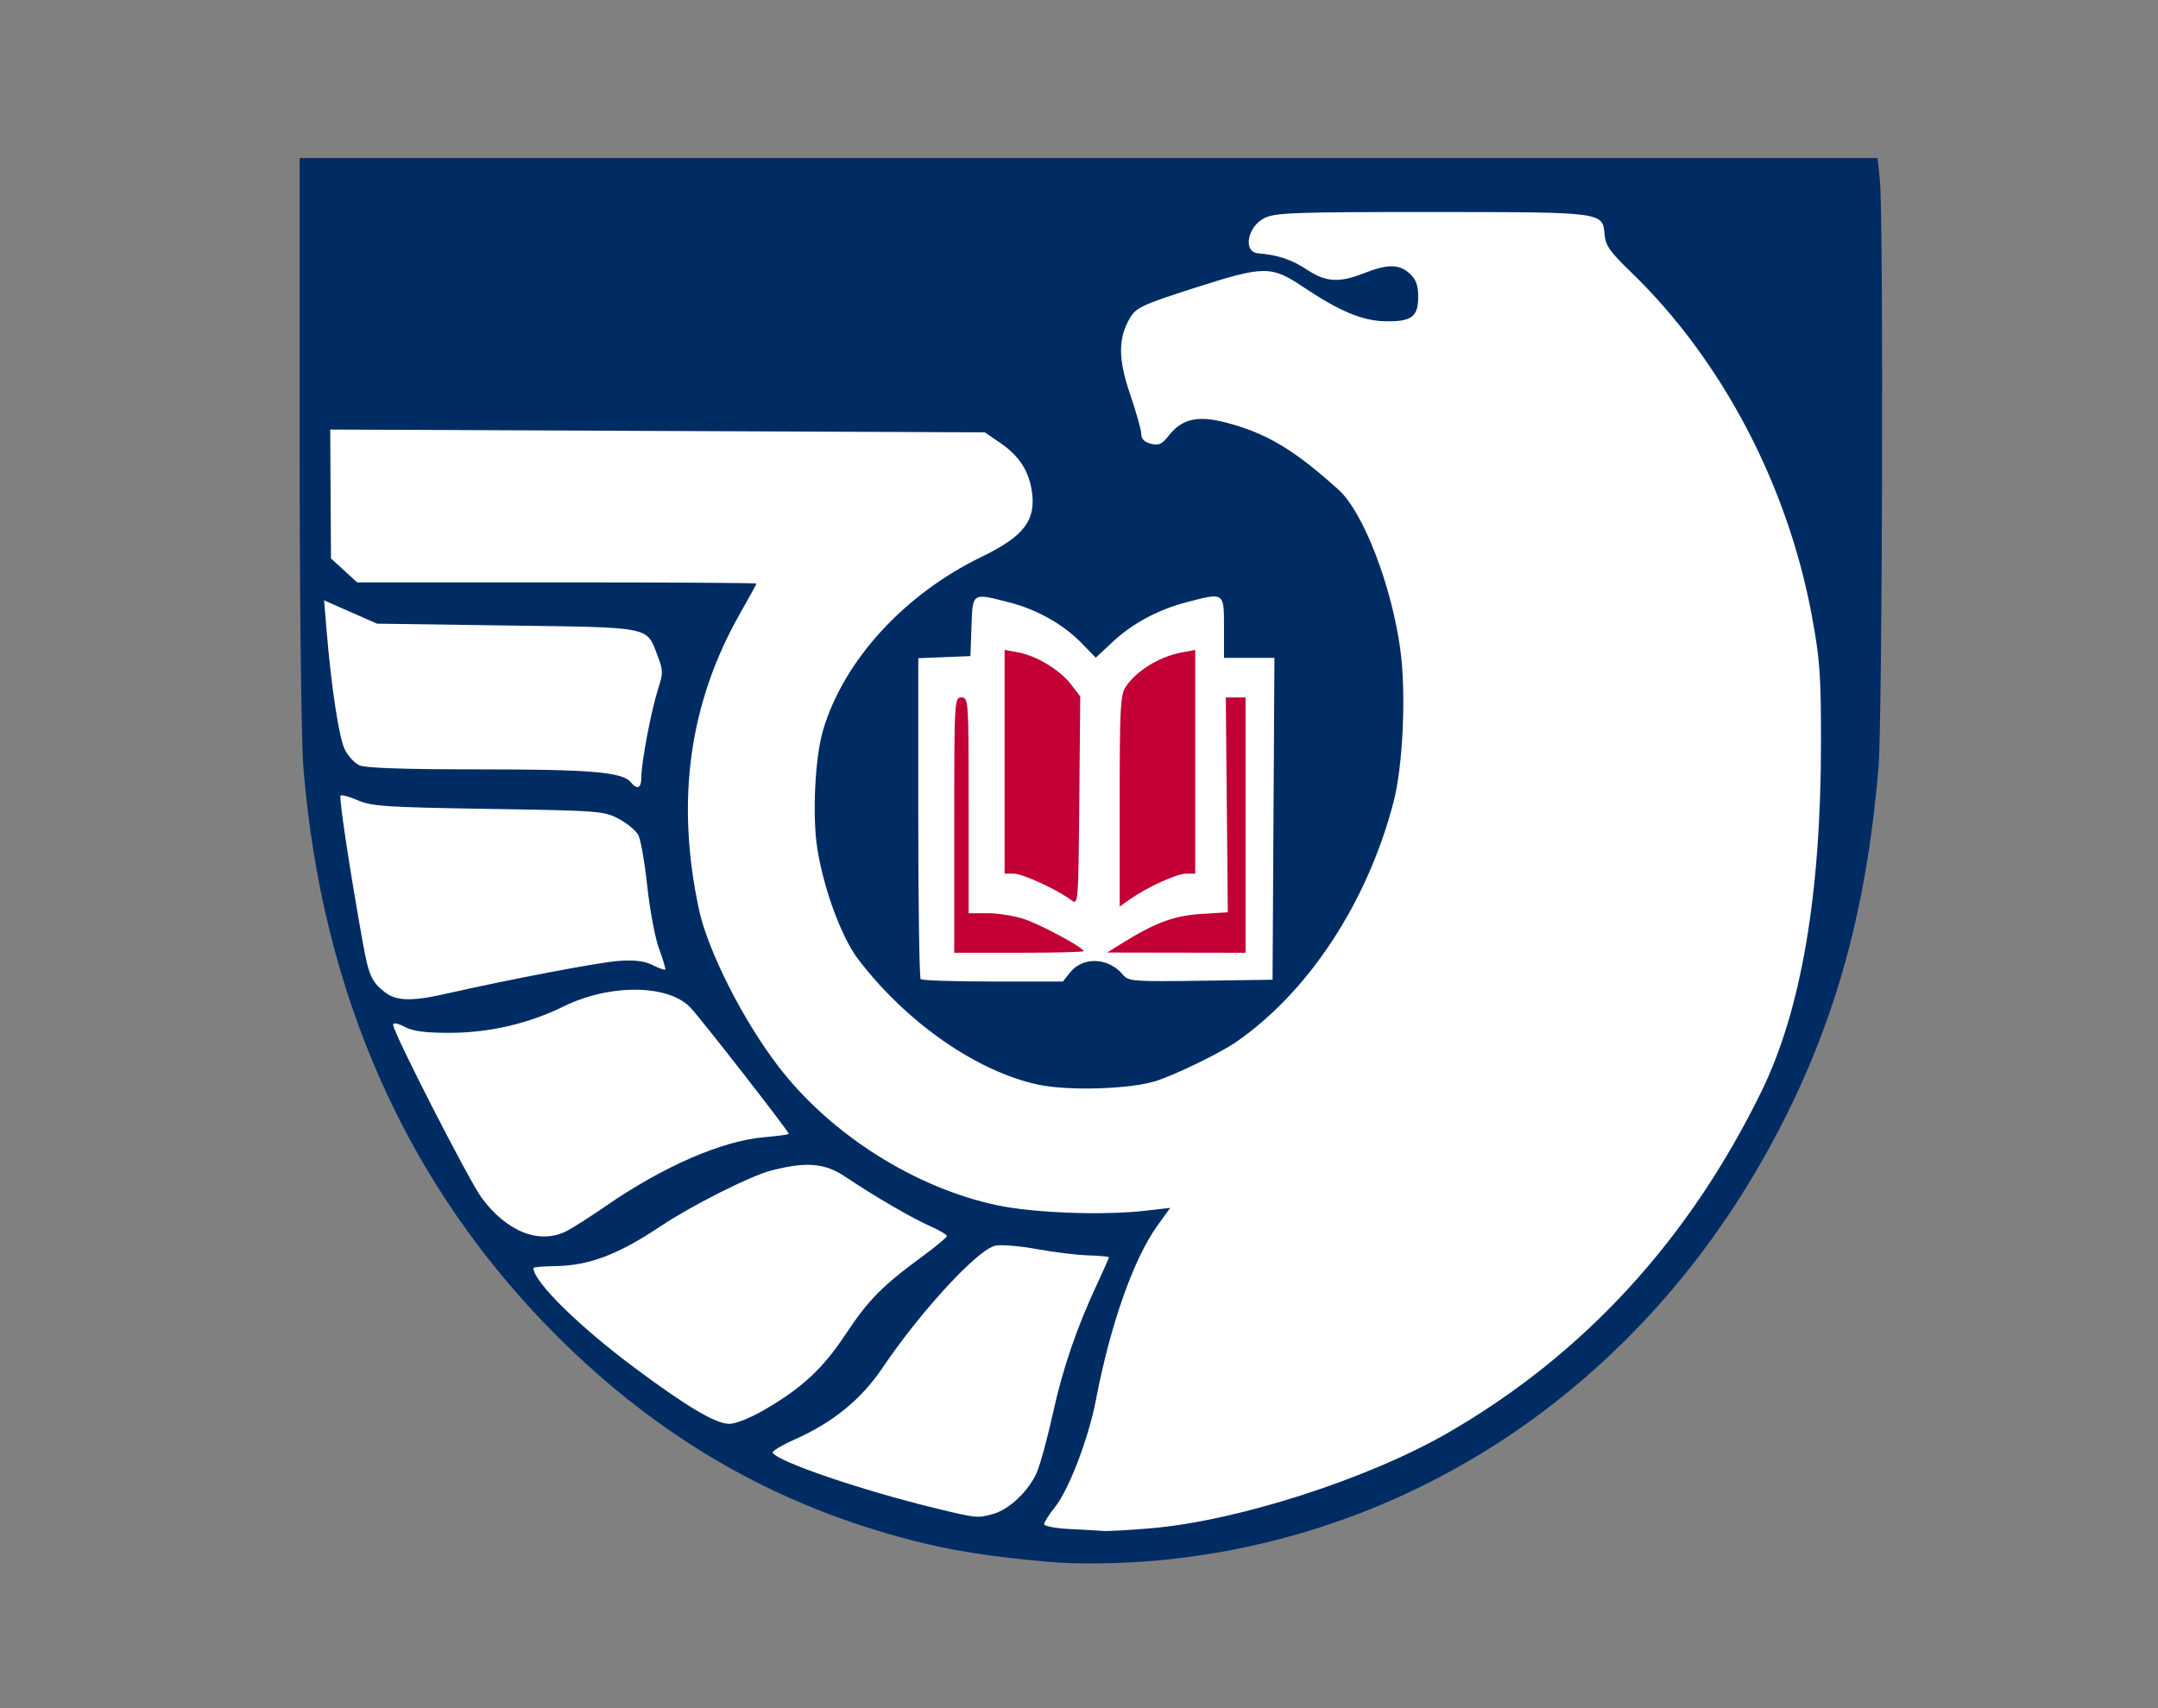 <?xml version="1.0" encoding="UTF-8" standalone="no"?>
<!-- Created with Inkscape (http://www.inkscape.org/) -->
<svg
   xmlns:svg="http://www.w3.org/2000/svg"
   xmlns="http://www.w3.org/2000/svg"
   version="1.0"
   width="600"
   height="475"
   id="svg3382">
  <rect width="100%" height="100%" fill="#808080" stroke="none"/>
  <defs
     id="defs3385" />
  <path
     d="M 291.315,434.301 C 274.271,432.726 264.932,431.253 253.677,428.365 C 215.69,418.619 183.343,400.002 154.8,371.459 C 113.236,329.895 89.483,276.619 84.354,213.451 C 83.753,206.048 83.315,167.626 83.315,122.3 L 83.315,43.945 L 302.672,43.945 L 522.03,43.945 L 522.672,50.091 C 523.719,60.101 523.385,200.364 522.284,213.445 C 518.756,255.361 509.287,287.955 491.169,320.547 C 454.854,385.872 392.786,427.429 321.815,433.935 C 311.455,434.884 299.216,435.031 291.315,434.301 z"
     id="path3417"
     style="fill:#002c64;fill-opacity:1" />
  <path
     d="M 319.815,424.996 C 343.957,422.984 380.317,411.302 402.712,398.362 C 440.421,376.572 469.609,344.751 489.774,303.445 C 500.784,280.891 506.264,248.827 506.298,206.761 C 506.313,187.795 505.998,183.362 503.786,171.386 C 497.044,134.884 478.732,100.048 453.463,75.657 C 447.589,69.987 446.38,68.262 446.123,65.18 C 445.602,58.944 445.848,58.976 397.966,58.959 C 360.529,58.947 354.686,59.149 351.705,60.564 C 346.834,62.876 345.453,70.09 349.815,70.44 C 355.181,70.871 359.211,72.215 363.315,74.944 C 368.636,78.482 372.296,78.711 379.315,75.945 C 385.84,73.373 389.125,73.418 392,76.119 C 393.708,77.723 394.315,79.396 394.315,82.497 C 394.315,88.107 392.495,89.473 385.204,89.336 C 378.762,89.214 372.555,86.624 362.306,79.78 C 353.432,73.854 351.505,73.866 332.454,79.961 C 317.928,84.609 315.94,85.512 314.303,88.205 C 310.835,93.908 310.816,99.755 314.235,109.712 C 315.929,114.646 317.315,119.592 317.315,120.705 C 317.315,122.064 318.193,122.948 319.99,123.399 C 322.191,123.952 323.081,123.54 325.006,121.08 C 328.587,116.504 332.943,115.478 340.531,117.421 C 351.983,120.353 359.72,124.946 372.201,136.222 C 379.054,142.415 386.937,162.875 389.355,180.744 C 390.985,192.799 390.087,212.894 387.466,222.976 C 380.204,250.916 363.842,275.855 343.629,289.793 C 339.151,292.881 326.827,298.871 321.388,300.604 C 314.221,302.887 297.107,303.416 288.658,301.616 C 271.559,297.973 251.96,284.311 238.573,266.703 C 233.955,260.629 228.991,247.151 227.23,235.905 C 225.801,226.778 226.609,210.499 228.865,202.945 C 234.655,183.558 251.464,165.222 273.003,154.797 C 284.698,149.136 288.1,144.668 286.885,136.563 C 286.034,130.891 283.309,126.721 278.14,123.186 L 273.815,120.228 L 182.815,119.836 L 91.815,119.445 L 91.921,137.368 L 92.026,155.292 L 95.656,158.618 L 99.286,161.945 L 154.8,161.945 C 185.333,161.945 210.315,162.093 210.315,162.274 C 210.315,162.455 208.292,166.154 205.819,170.493 C 191.619,195.41 187.83,222.642 194.347,252.945 C 196.825,264.466 206.608,283.773 216.494,296.651 C 230.943,315.473 254.493,330.387 277.315,335.169 C 287.618,337.327 306.798,338.023 318.585,336.665 L 325.355,335.885 L 321.744,340.911 C 315.149,350.09 308.69,368.443 304.685,389.382 C 302.676,399.883 297.18,414.285 293.373,419.022 C 291.691,421.115 290.315,423.284 290.315,423.842 C 290.315,424.404 293.554,425.011 297.565,425.202 C 301.552,425.392 305.715,425.629 306.815,425.73 C 307.915,425.83 313.765,425.5 319.815,424.996 z"
     id="path3415"
     style="fill:#ffffff;fill-opacity:1" />
  <path
     d="M 276.257,420.961 C 280.676,419.694 286.067,414.528 288.274,409.445 C 289.229,407.245 291.25,399.82 292.764,392.945 C 295.536,380.365 299.4,369.097 305.185,356.723 C 306.906,353.041 308.315,349.854 308.315,349.641 C 308.315,349.428 305.727,349.179 302.565,349.089 C 299.402,348.998 293.008,348.221 288.354,347.363 C 283.701,346.504 278.511,346.061 276.821,346.378 C 271.987,347.285 256.118,364.435 245.356,380.384 C 239.457,389.126 231.636,395.52 221.091,400.222 C 217.393,401.87 214.578,403.562 214.837,403.981 C 216.422,406.545 239.507,414.406 260.315,419.466 C 271.56,422.201 271.841,422.228 276.257,420.961 z"
     id="path3413"
     style="fill:#ffffff;fill-opacity:1" />
  <path
     d="M 212.693,391.944 C 223.119,385.851 228.751,380.604 235.058,371.105 C 241.402,361.549 245.289,357.581 256.01,349.72 C 259.967,346.819 263.23,344.128 263.26,343.742 C 263.29,343.355 261.177,342.097 258.565,340.946 C 253.562,338.741 243.112,332.653 234.965,327.195 C 229.322,323.414 224.213,322.987 214.476,325.482 C 208.746,326.95 192.316,335.211 183.815,340.898 C 171.935,348.845 163.811,351.942 154.495,352.073 C 151.096,352.121 148.315,352.359 148.315,352.602 C 148.315,356.381 160.873,368.759 176.563,380.445 C 191.05,391.234 199.012,395.945 202.762,395.945 C 204.553,395.945 208.717,394.267 212.693,391.944 z"
     id="path3411"
     style="fill:#ffffff;fill-opacity:1" />
  <path
     d="M 157.615,342.291 C 159.375,341.381 164.19,338.305 168.315,335.454 C 184.417,324.327 200.758,317.226 212.565,316.226 C 216.277,315.912 219.315,315.491 219.315,315.291 C 219.315,314.626 195.068,283.497 192.005,280.23 C 185.868,273.684 169.566,273.53 156.646,279.897 C 147.073,284.614 136.132,287.167 125.331,287.205 C 118.311,287.23 114.929,286.796 112.55,285.566 C 110.484,284.498 109.315,284.299 109.315,285.016 C 109.315,287.091 130.357,328.235 133.857,333.002 C 140.901,342.598 150.078,346.186 157.615,342.291 z"
     id="path3409"
     style="fill:#ffffff;fill-opacity:1" />
  <path
     d="M 123.315,276.484 C 142.252,272.214 166.562,267.586 172.043,267.207 C 176.451,266.902 179.201,267.24 181.455,268.365 C 183.207,269.239 184.783,269.81 184.959,269.634 C 185.134,269.459 184.369,266.869 183.259,263.88 C 182.149,260.891 180.666,253.045 179.963,246.445 C 179.261,239.845 178.138,233.434 177.467,232.198 C 176.797,230.962 174.351,228.937 172.031,227.698 C 167.975,225.531 166.596,225.425 135.815,224.937 C 107.476,224.487 103.324,224.215 99.523,222.562 C 97.163,221.535 94.99,220.937 94.693,221.233 C 94.199,221.727 97.187,241.542 100.8,261.73 C 102.493,271.194 103.268,272.976 106.943,275.867 C 110.093,278.344 114.353,278.505 123.315,276.484 z"
     id="path3407"
     style="fill:#ffffff;fill-opacity:1" />
  <path
     d="M 297.464,270.482 C 301.063,265.906 308.259,266.217 312.274,271.122 C 313.704,272.87 315.249,272.985 333.815,272.725 L 353.815,272.445 L 354.075,227.695 L 354.336,182.945 L 347.325,182.945 L 340.315,182.945 L 340.315,174.445 C 340.315,164.642 340.432,164.721 330.008,167.436 C 322.021,169.517 314.863,173.352 309.358,178.501 L 304.667,182.889 L 300.741,178.856 C 295.648,173.623 288.351,169.505 280.671,167.527 C 270.203,164.832 270.44,164.682 270.105,174.195 L 269.815,182.445 L 262.565,182.739 L 255.315,183.032 L 255.315,227.322 C 255.315,251.681 255.615,271.911 255.982,272.278 C 256.348,272.645 265.396,272.945 276.088,272.945 L 295.527,272.945 L 297.464,270.482 z"
     id="path3405"
     style="fill:#ffffff;fill-opacity:1" />
  <path
     d="M 265.315,229.445 C 265.315,194.611 265.352,193.945 267.315,193.945 C 269.27,193.945 269.315,194.611 269.315,223.945 L 269.315,253.945 L 274.637,253.945 C 277.564,253.945 282.176,254.7 284.887,255.623 C 289.609,257.232 301.315,263.552 301.315,264.493 C 301.315,264.741 293.215,264.945 283.315,264.945 L 265.315,264.945 L 265.315,229.445 z"
     id="path3403"
     style="fill:#c30035;fill-opacity:1" />
  <path
     d="M 311.815,262.394 C 321.154,256.584 326.367,254.641 333.92,254.156 L 341.372,253.678 L 341.093,223.811 L 340.815,193.944 L 343.565,193.944 L 346.315,193.945 L 346.315,229.445 L 346.315,264.945 L 327.065,264.914 L 307.815,264.882 L 311.815,262.394 z"
     id="path3401"
     style="fill:#c30035;fill-opacity:1" />
  <path
     d="M 297.815,250.284 C 293.889,247.338 284.329,242.945 281.843,242.945 L 279.315,242.945 L 279.315,211.833 L 279.315,180.722 L 283.065,181.408 C 288.188,182.345 294.725,186.304 297.796,190.332 L 300.346,193.674 L 300.08,222.729 C 299.817,251.597 299.802,251.775 297.815,250.284 z"
     id="path3399"
     style="fill:#c30035;fill-opacity:1" />
  <path
     d="M 311.315,222.735 C 311.315,196.722 311.508,193.109 313.019,190.917 C 316.135,186.396 322.392,182.584 328.611,181.417 L 332.315,180.722 L 332.315,211.833 L 332.315,242.945 L 329.782,242.945 C 327.167,242.945 318.901,246.73 314.065,250.141 L 311.315,252.081 L 311.315,222.735 z"
     id="path3397"
     style="fill:#c30035;fill-opacity:1" />
  <path
     d="M 178.315,216.055 C 178.315,212.016 181.097,197.403 182.967,191.617 C 184.393,187.205 184.386,186.419 182.885,182.489 C 179.68,174.097 181.703,174.509 140.962,173.936 L 104.815,173.427 L 97.461,170.186 L 90.107,166.945 L 90.793,175.195 C 92.108,190.989 94.225,204.954 95.813,208.3 C 96.692,210.152 98.536,212.18 99.91,212.806 C 101.607,213.579 112.333,213.945 133.313,213.945 C 164.267,213.945 173.027,214.688 175.372,217.514 C 177.227,219.748 178.315,219.209 178.315,216.055 z"
     id="path3393"
     style="fill:#ffffff;fill-opacity:1" />
</svg>
